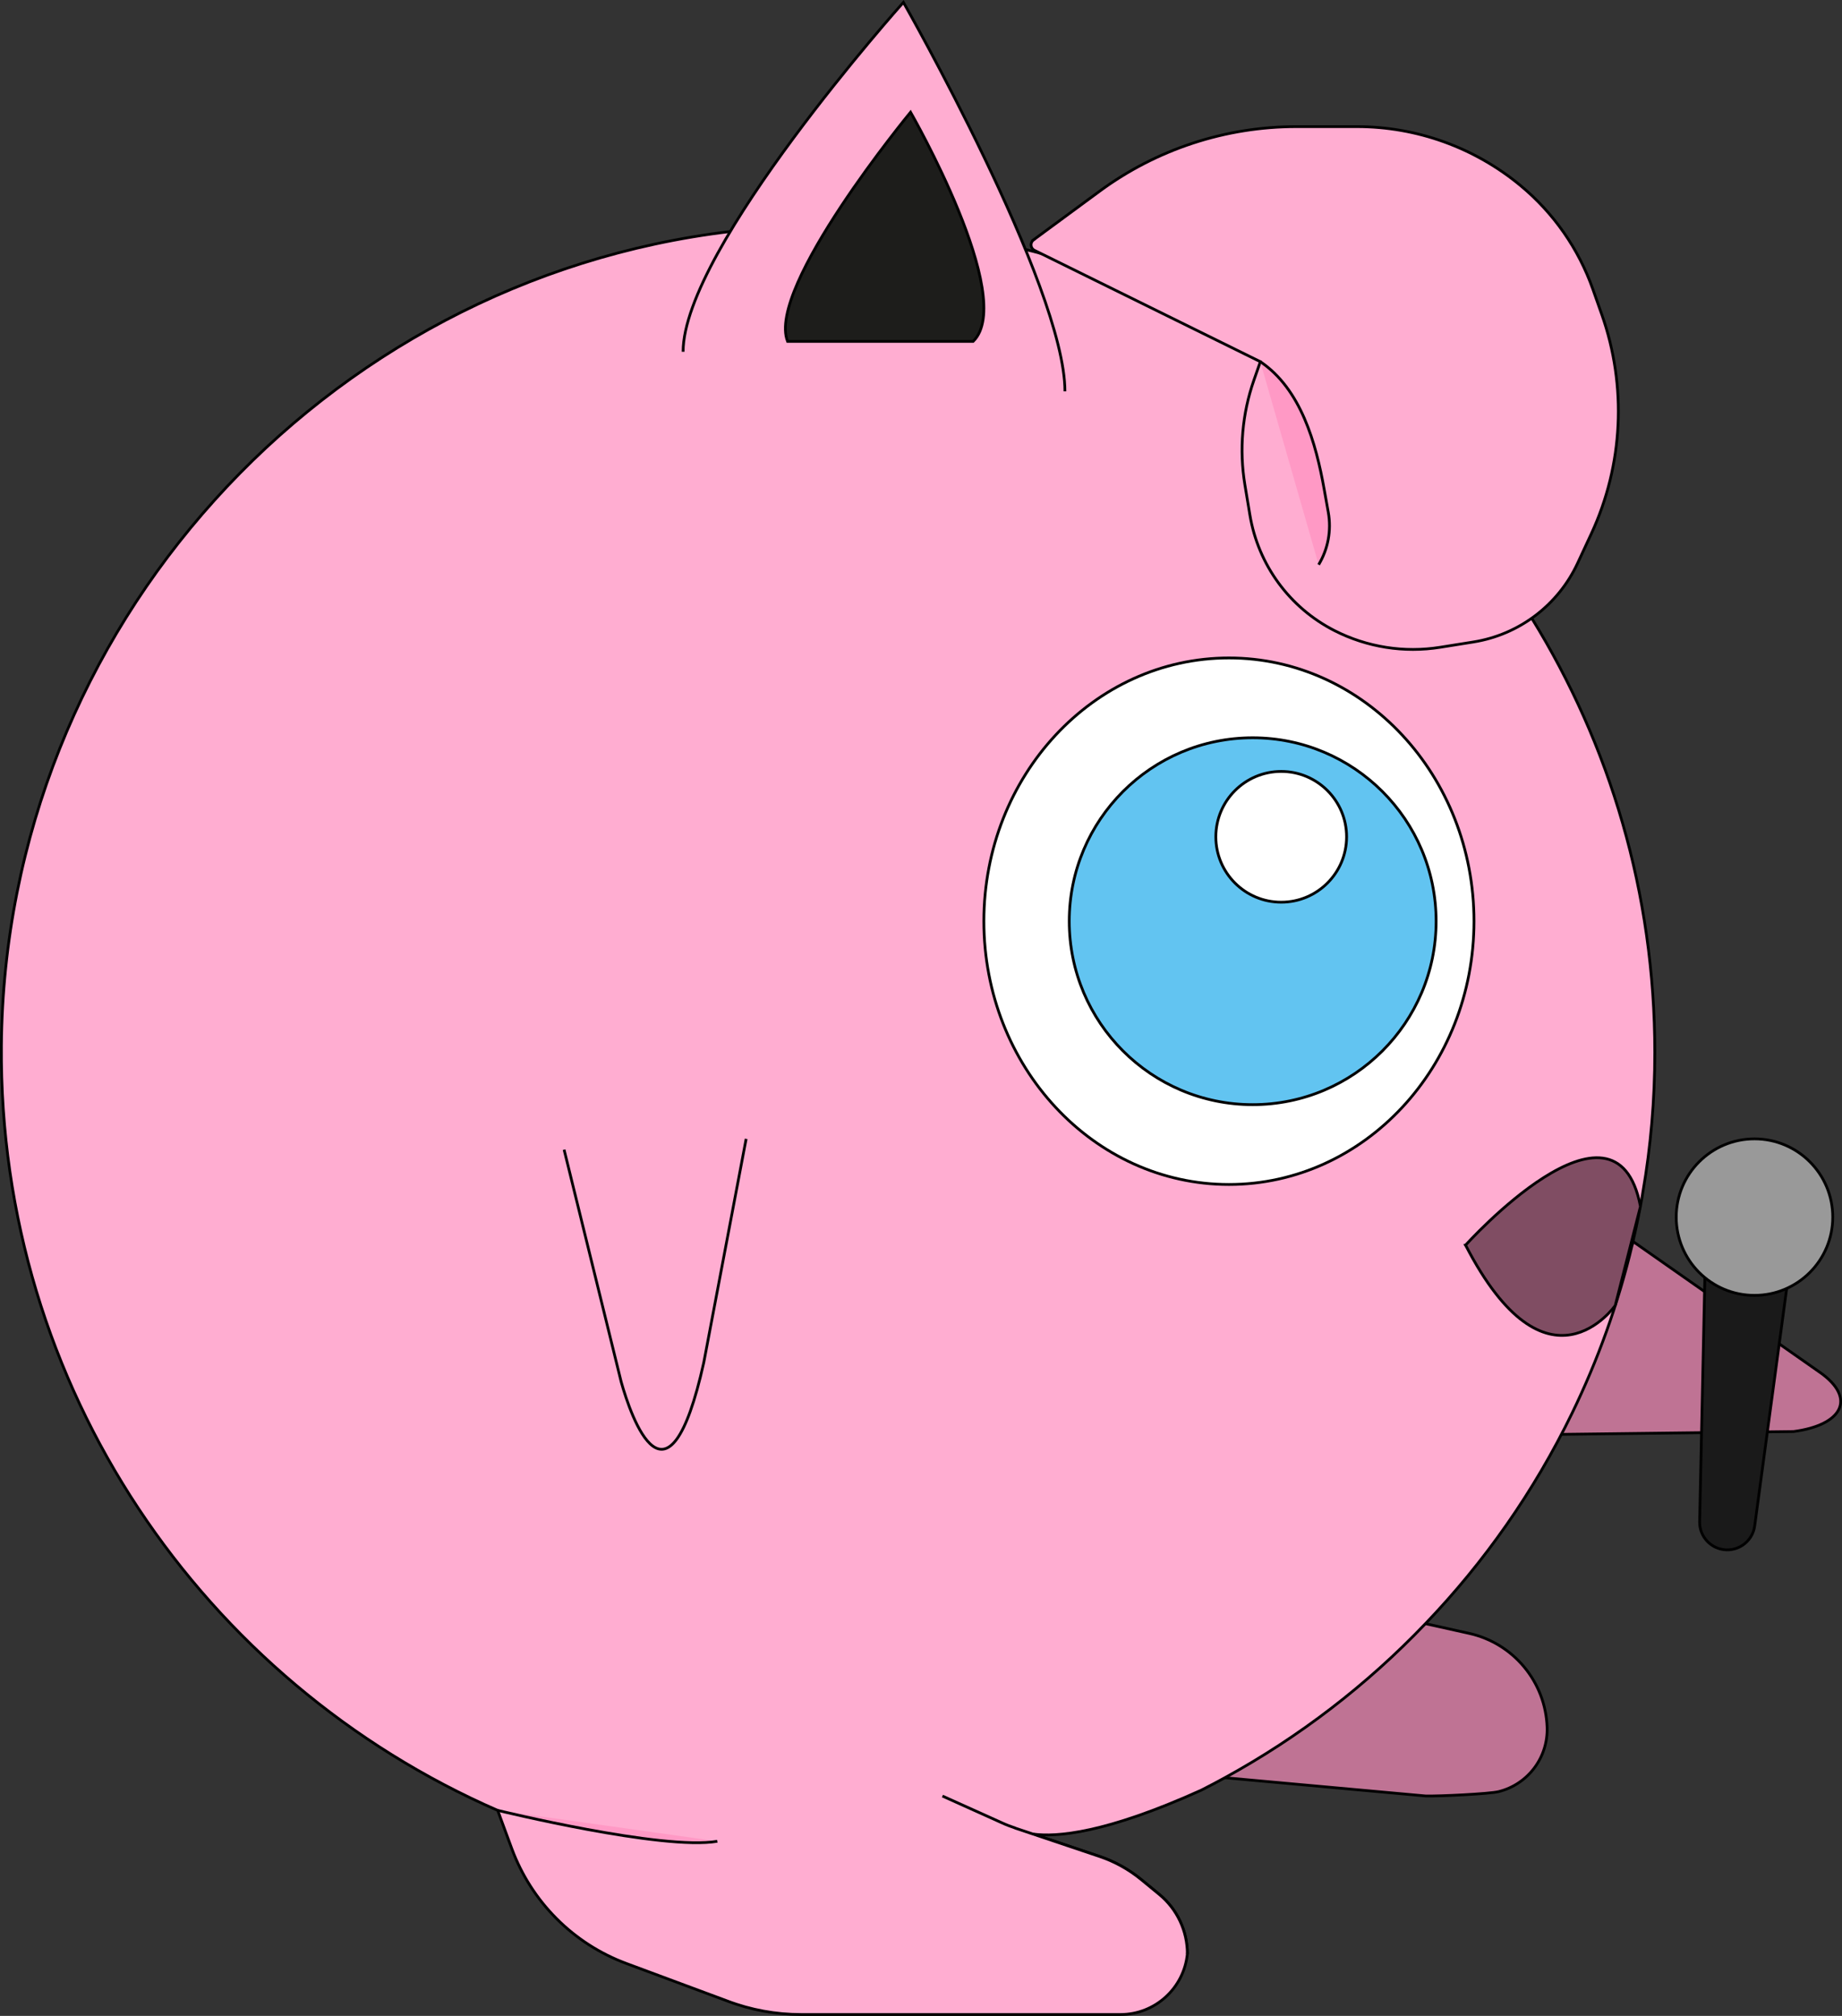 <?xml version="1.0" encoding="UTF-8"?>
<svg id="Calque_2" xmlns="http://www.w3.org/2000/svg" viewBox="0 0 668.3 731.35">
  <rect x="0" y="0" width="668.3" height="731.35" fill="#333333" stroke="none"/>
  <defs>
    <style>
      .cls-1 {
        fill: #ff99c5;
      }

      .cls-1, .cls-2, .cls-3, .cls-4, .cls-5, .cls-6, .cls-7, .cls-8, .cls-9 {
        stroke: #000;
        stroke-miterlimit: 10;
      }

      .cls-2 {
        fill: #62c4f1;
      }

      .cls-3 {
        fill: #fff;
      }

      .cls-4 {
        fill: #bf7394;
      }

      .cls-5 {
        fill: #1a1a1a;
      }

      .cls-6 {
        fill: #999;
      }

      .cls-7 {
        fill: #1d1d1b;
      }

      .cls-8 {
        fill: #804d63;
      }

      .cls-9 {
        fill: #ffadd1;
      }
    </style>
  </defs>
  <g id="rondoudou_chante">
    <g>
      <path class="cls-4" d="M503.03,585.92l29.96,6.65c16.09,3.57,27.74,17.57,28.32,34.05h0c.39,10.95-6.92,20.68-17.54,23.36h0c-3.3.84-21.92,1.73-26.58,1.58l-121.68-11.06,107.51-54.6Z"/>
      <path class="cls-4" d="M660.24,497.85l-82.34-57.66-72.82-51.06-13.74-9.6-36.47-25.57,11.52,47.49,5.68,23.42,23.34,96.36,56.82-.69,98.47-1.19c17.43-2.27,23.19-11.9,9.56-21.5ZM576.78,446.41l-2.8,13.21s-38.04,31.52-60.42,0l63.42-14.13-.19.92Z"/>
      <path class="cls-1" d="M594.96,438.52c-.81,4.45-1.77,8.83-2.8,13.21l2.8-13.21Z"/>
      <path class="cls-9" d="M600.38,381.82c0,17.2-1.46,34.09-4.3,50.48-.23,1.77-.58,3.53-.92,5.3l-63.42,14.13c22.38,31.52,60.42,0,60.42,0-5.07,21.27-12.44,41.69-21.77,60.92-13.7,28.25-31.75,54.01-53.25,76.43-21.15,22.15-45.68,41.04-72.79,55.89-2.8,1.54-5.64,3.03-8.52,4.49-34.78,15.74-52.59,17.08-60.96,15.93l24.18,8.14c5.41,1.84,10.48,4.65,14.93,8.29l6.68,5.49c6.41,5.3,10.13,13.21,10.13,21.54-1.23,12.36-11.63,22-24.3,22h-115.82c-9.18,0-18.27-1.65-26.8-4.91l-36.58-13.59c-19.27-7.14-34.43-22.34-41.58-41.61l-5.14-13.94C73.87,610.27-.49,503.4.51,379.29,1.78,227.88,117.29,101.58,264.93,84c9.29-1.15,18.73-1.8,28.29-2.03,2.5-.08,4.95-.08,7.41-.08,17.35,0,34.36,1.5,50.87,4.34,6.95,1.19,13.82,2.61,20.58,4.3,1.84.42,3.69.88,5.53,1.42,74.94,19.85,138.35,68.03,178.12,132.33,28.29,45.8,44.65,99.73,44.65,157.55Z"/>
      <path class="cls-9" d="M204.66,417.09l20.72,84.27c3.62,12.85,16.94,51.48,29.95-7.01l15.38-81.18"/>
      <path class="cls-9" d="M341.93,651.59l21.57,9.71c1.57.73,3.19,1.34,4.8,1.88l.04.04,6.53,2.19,24.18,8.14c5.41,1.84,10.48,4.65,14.93,8.29l6.68,5.49c6.41,5.3,10.13,13.21,10.13,21.54"/>
      <ellipse class="cls-3" cx="445.87" cy="334.21" rx="88.91" ry="95.51"/>
      <circle class="cls-2" cx="454.49" cy="334.21" r="66.55"/>
      <circle class="cls-3" cx="464.84" cy="303.59" r="23.72"/>
      <path class="cls-9" d="M247.84,127.62C247.84,90.15,327.77.85,327.77.85c0,0,58.6,102.93,58.6,141.14"/>
      <path class="cls-7" d="M285.74,123.86c-7.79-19.7,44.62-83.16,44.62-83.16,0,0,38.76,67.39,22.71,83.16h-67.33Z"/>
      <path class="cls-9" d="M374.96,87.03l23.98-17.65c20.69-15.23,45.7-23.44,71.39-23.44h22c21.67,0,42.67,7.57,59.36,21.4h0c11.97,9.92,21.02,22.89,26.2,37.54l3.24,9.18c9.19,26.02,7.82,54.6-3.81,79.63l-4.95,10.65c-7.07,15.22-21.25,25.93-37.82,28.57l-12.04,1.92c-13.1,2.09-26.52-.03-38.34-6.05h0c-16.3-8.31-27.69-23.87-30.69-41.93l-1.81-10.9c-2.12-12.75-1-25.83,3.26-38.03l2.34-6.7-81.96-40.4c-1.49-.74-1.68-2.79-.33-3.78Z"/>
      <path class="cls-1" d="M457.25,131.21h0c14.74,9.92,20.21,29.59,23.18,46.3l1.5,8.4c1.16,6.54-.08,13.28-3.51,18.96h0"/>
      <path class="cls-1" d="M180.59,656.79s59.85,14.66,79.66,11.21"/>
      <path class="cls-8" d="M595.15,437.6c.04.23-.19.92-.19.92l-8.93,35.1s-24.73,35.51-54.3-21.9c0,0,54.56-60.7,63.42-14.13Z"/>
      <path class="cls-5" d="M618.93,445.12l-2.28,106.91c-.1,4.64,2.99,8.74,7.48,9.92h0c5.83,1.53,11.69-2.39,12.49-8.36l14.17-105.1-31.85-3.36Z"/>
      <circle class="cls-6" cx="636.55" cy="441.56" r="28.39"/>
    </g>
  </g>
</svg>